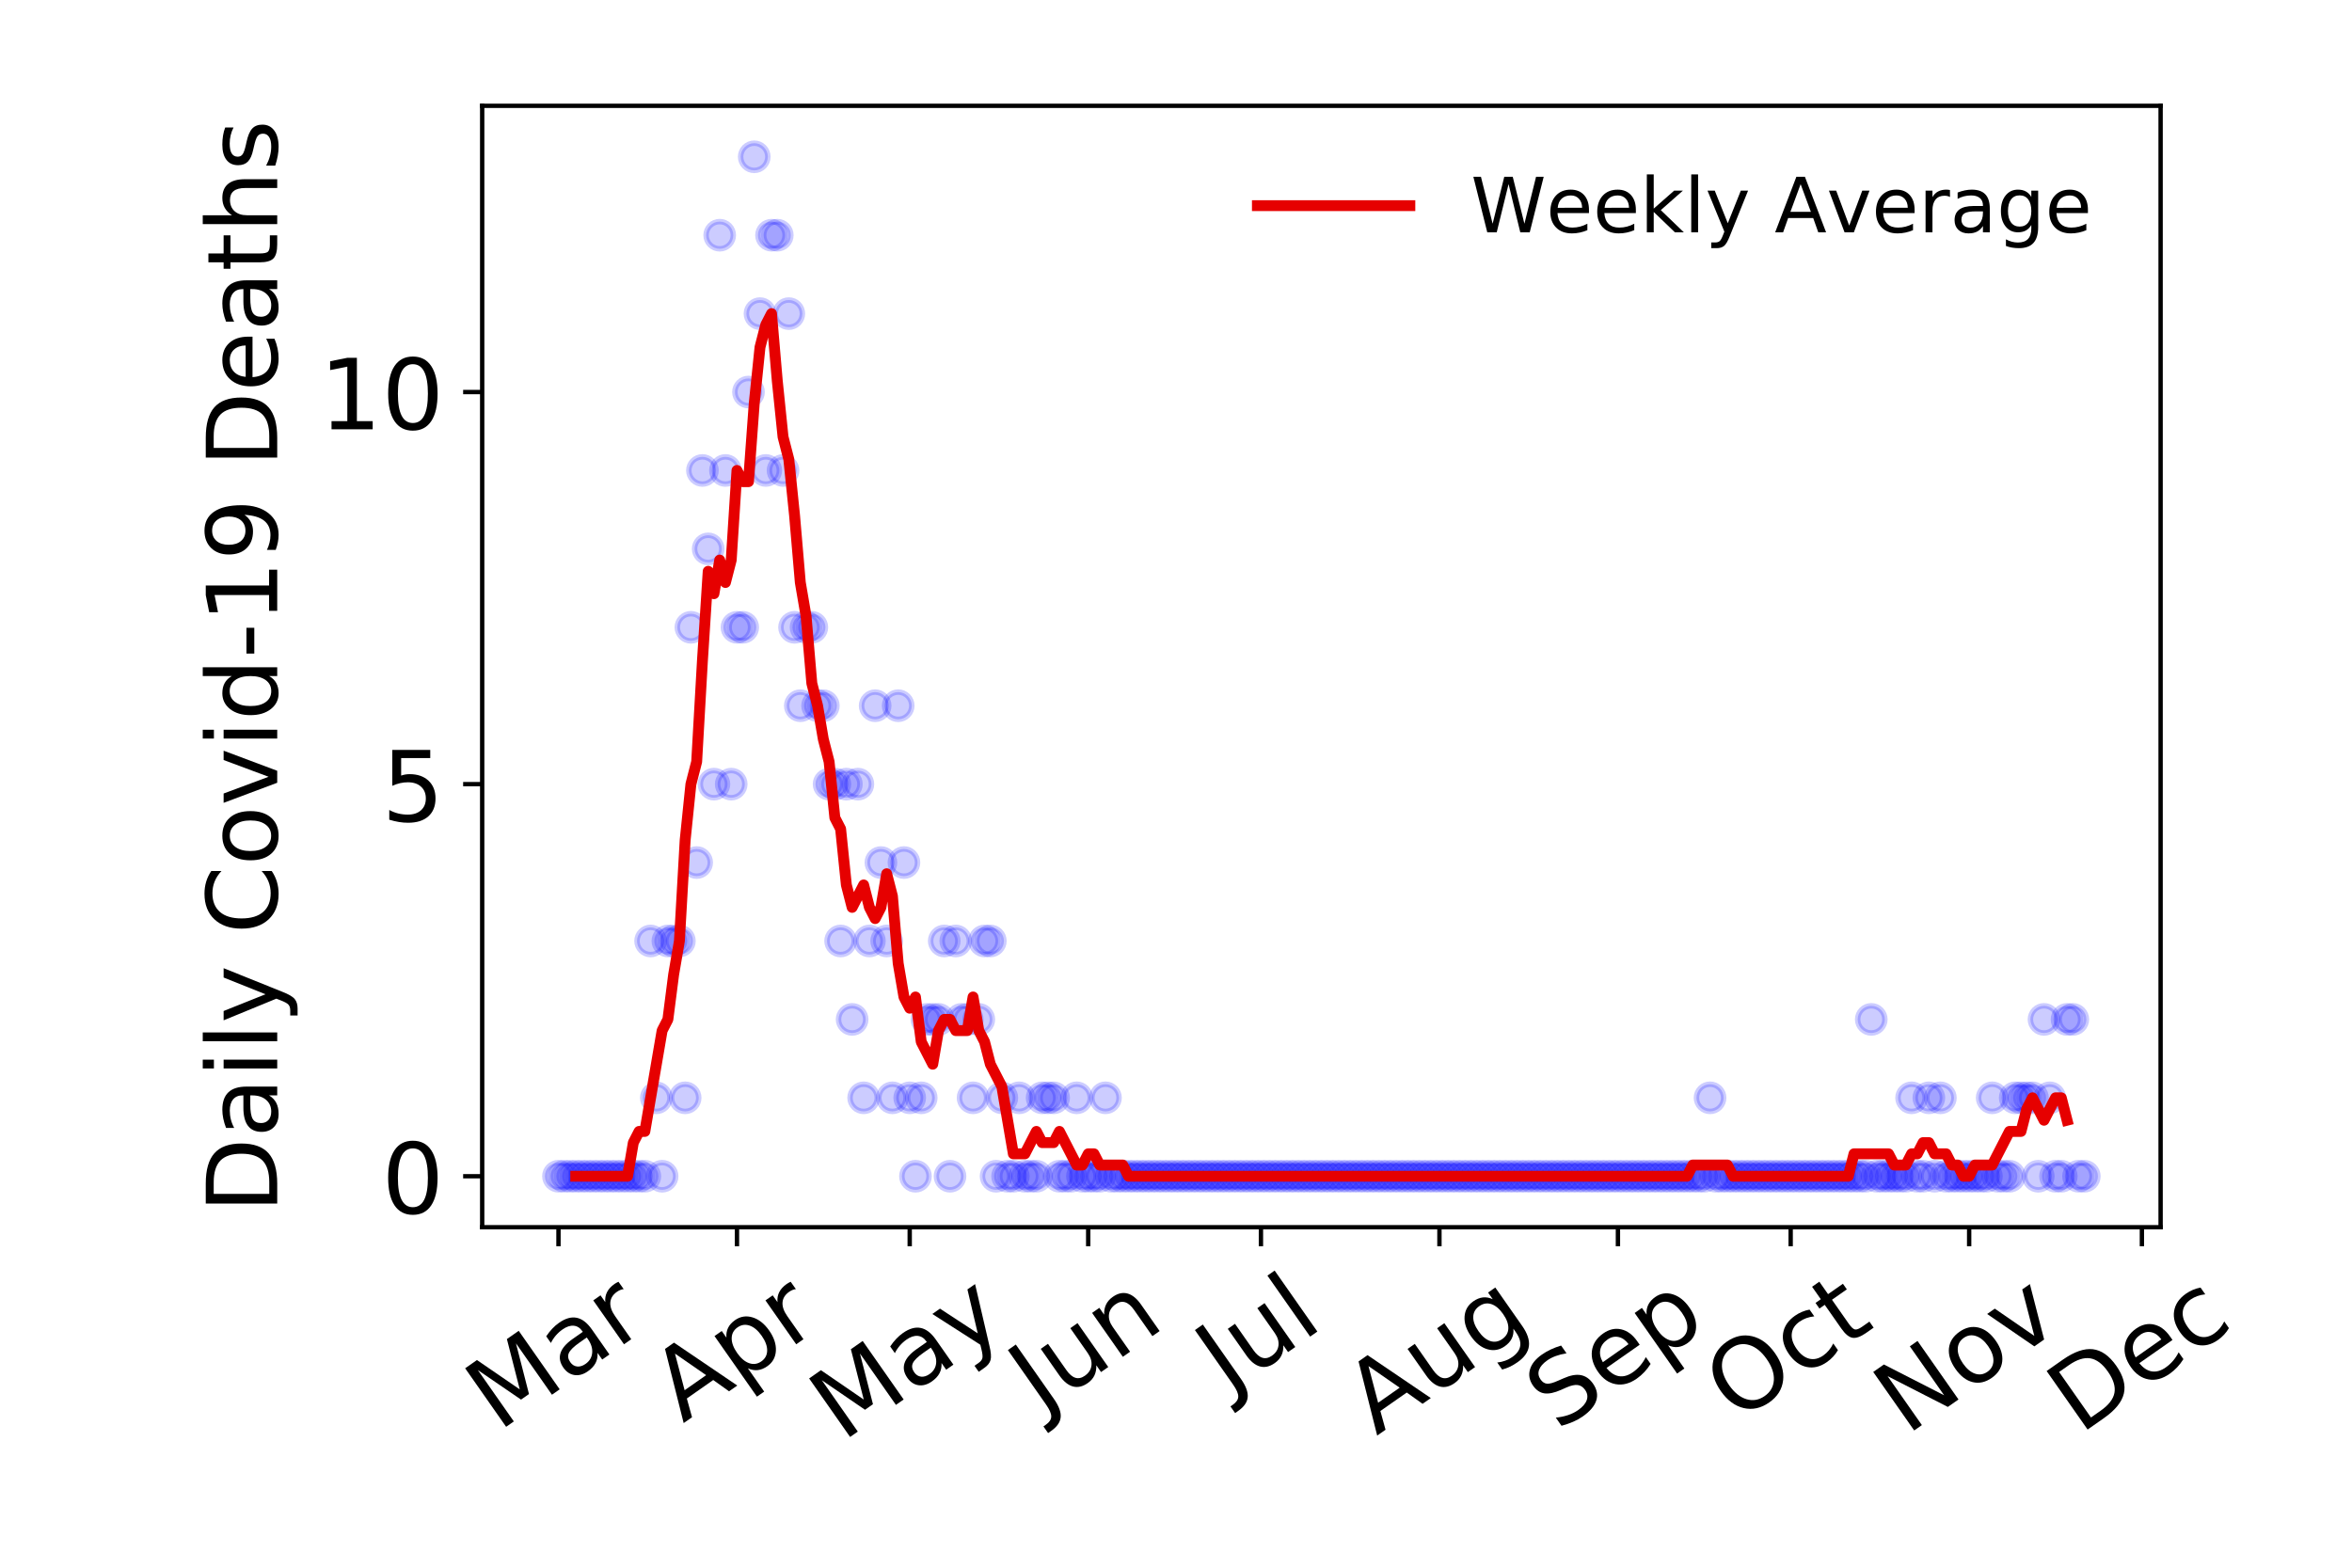 <?xml version="1.0" encoding="utf-8" standalone="no"?>
<!DOCTYPE svg PUBLIC "-//W3C//DTD SVG 1.1//EN"
  "http://www.w3.org/Graphics/SVG/1.1/DTD/svg11.dtd">
<!-- Created with matplotlib (https://matplotlib.org/) -->
<svg height="288pt" version="1.1" viewBox="0 0 432 288" width="432pt" xmlns="http://www.w3.org/2000/svg" xmlns:xlink="http://www.w3.org/1999/xlink">
 <defs>
  <style type="text/css">
*{stroke-linecap:butt;stroke-linejoin:round;}
  </style>
 </defs>
 <g id="figure_1">
  <g id="patch_1">
   <path d="M 0 288 
L 432 288 
L 432 0 
L 0 0 
z
" style="fill:#ffffff;"/>
  </g>
  <g id="axes_1">
   <g id="patch_2">
    <path d="M 88.565 225.45 
L 396.847 225.45 
L 396.847 19.44 
L 88.565 19.44 
z
" style="fill:#ffffff;"/>
   </g>
   <g id="matplotlib.axis_1">
    <g id="xtick_1">
     <g id="line2d_1">
      <defs>
       <path d="M 0 0 
L 0 3.5 
" id="m41f6e13315" style="stroke:#000000;stroke-width:0.8;"/>
      </defs>
      <g>
       <use style="stroke:#000000;stroke-width:0.8;" x="102.578" xlink:href="#m41f6e13315" y="225.45"/>
      </g>
     </g>
     <g id="text_1">
      <!-- Mar -->
      <defs>
       <path d="M 9.812 72.906 
L 24.516 72.906 
L 43.109 23.297 
L 61.812 72.906 
L 76.516 72.906 
L 76.516 0 
L 66.891 0 
L 66.891 64.016 
L 48.094 14.016 
L 38.188 14.016 
L 19.391 64.016 
L 19.391 0 
L 9.812 0 
z
" id="DejaVuSans-77"/>
       <path d="M 34.281 27.484 
Q 23.391 27.484 19.188 25 
Q 14.984 22.516 14.984 16.5 
Q 14.984 11.719 18.141 8.906 
Q 21.297 6.109 26.703 6.109 
Q 34.188 6.109 38.703 11.406 
Q 43.219 16.703 43.219 25.484 
L 43.219 27.484 
z
M 52.203 31.203 
L 52.203 0 
L 43.219 0 
L 43.219 8.297 
Q 40.141 3.328 35.547 0.953 
Q 30.953 -1.422 24.312 -1.422 
Q 15.922 -1.422 10.953 3.297 
Q 6 8.016 6 15.922 
Q 6 25.141 12.172 29.828 
Q 18.359 34.516 30.609 34.516 
L 43.219 34.516 
L 43.219 35.406 
Q 43.219 41.609 39.141 45 
Q 35.062 48.391 27.688 48.391 
Q 23 48.391 18.547 47.266 
Q 14.109 46.141 10.016 43.891 
L 10.016 52.203 
Q 14.938 54.109 19.578 55.047 
Q 24.219 56 28.609 56 
Q 40.484 56 46.344 49.844 
Q 52.203 43.703 52.203 31.203 
z
" id="DejaVuSans-97"/>
       <path d="M 41.109 46.297 
Q 39.594 47.172 37.812 47.578 
Q 36.031 48 33.891 48 
Q 26.266 48 22.188 43.047 
Q 18.109 38.094 18.109 28.812 
L 18.109 0 
L 9.078 0 
L 9.078 54.688 
L 18.109 54.688 
L 18.109 46.188 
Q 20.953 51.172 25.484 53.578 
Q 30.031 56 36.531 56 
Q 37.453 56 38.578 55.875 
Q 39.703 55.766 41.062 55.516 
z
" id="DejaVuSans-114"/>
      </defs>
      <g transform="translate(91.517 263.132)rotate(-35)scale(0.18 -0.18)">
       <use xlink:href="#DejaVuSans-77"/>
       <use x="86.279" xlink:href="#DejaVuSans-97"/>
       <use x="147.559" xlink:href="#DejaVuSans-114"/>
      </g>
     </g>
    </g>
    <g id="xtick_2">
     <g id="line2d_2">
      <g>
       <use style="stroke:#000000;stroke-width:0.8;" x="135.362" xlink:href="#m41f6e13315" y="225.45"/>
      </g>
     </g>
     <g id="text_2">
      <!-- Apr -->
      <defs>
       <path d="M 34.188 63.188 
L 20.797 26.906 
L 47.609 26.906 
z
M 28.609 72.906 
L 39.797 72.906 
L 67.578 0 
L 57.328 0 
L 50.688 18.703 
L 17.828 18.703 
L 11.188 0 
L 0.781 0 
z
" id="DejaVuSans-65"/>
       <path d="M 18.109 8.203 
L 18.109 -20.797 
L 9.078 -20.797 
L 9.078 54.688 
L 18.109 54.688 
L 18.109 46.391 
Q 20.953 51.266 25.266 53.625 
Q 29.594 56 35.594 56 
Q 45.562 56 51.781 48.094 
Q 58.016 40.188 58.016 27.297 
Q 58.016 14.406 51.781 6.484 
Q 45.562 -1.422 35.594 -1.422 
Q 29.594 -1.422 25.266 0.953 
Q 20.953 3.328 18.109 8.203 
z
M 48.688 27.297 
Q 48.688 37.203 44.609 42.844 
Q 40.531 48.484 33.406 48.484 
Q 26.266 48.484 22.188 42.844 
Q 18.109 37.203 18.109 27.297 
Q 18.109 17.391 22.188 11.75 
Q 26.266 6.109 33.406 6.109 
Q 40.531 6.109 44.609 11.75 
Q 48.688 17.391 48.688 27.297 
z
" id="DejaVuSans-112"/>
      </defs>
      <g transform="translate(125.457 261.514)rotate(-35)scale(0.18 -0.18)">
       <use xlink:href="#DejaVuSans-65"/>
       <use x="68.408" xlink:href="#DejaVuSans-112"/>
       <use x="131.885" xlink:href="#DejaVuSans-114"/>
      </g>
     </g>
    </g>
    <g id="xtick_3">
     <g id="line2d_3">
      <g>
       <use style="stroke:#000000;stroke-width:0.8;" x="167.09" xlink:href="#m41f6e13315" y="225.45"/>
      </g>
     </g>
     <g id="text_3">
      <!-- May -->
      <defs>
       <path d="M 32.172 -5.078 
Q 28.375 -14.844 24.75 -17.812 
Q 21.141 -20.797 15.094 -20.797 
L 7.906 -20.797 
L 7.906 -13.281 
L 13.188 -13.281 
Q 16.891 -13.281 18.938 -11.516 
Q 21 -9.766 23.484 -3.219 
L 25.094 0.875 
L 2.984 54.688 
L 12.5 54.688 
L 29.594 11.922 
L 46.688 54.688 
L 56.203 54.688 
z
" id="DejaVuSans-121"/>
      </defs>
      <g transform="translate(154.696 264.999)rotate(-35)scale(0.18 -0.18)">
       <use xlink:href="#DejaVuSans-77"/>
       <use x="86.279" xlink:href="#DejaVuSans-97"/>
       <use x="147.559" xlink:href="#DejaVuSans-121"/>
      </g>
     </g>
    </g>
    <g id="xtick_4">
     <g id="line2d_4">
      <g>
       <use style="stroke:#000000;stroke-width:0.8;" x="199.874" xlink:href="#m41f6e13315" y="225.45"/>
      </g>
     </g>
     <g id="text_4">
      <!-- Jun -->
      <defs>
       <path d="M 9.812 72.906 
L 19.672 72.906 
L 19.672 5.078 
Q 19.672 -8.109 14.672 -14.062 
Q 9.672 -20.016 -1.422 -20.016 
L -5.172 -20.016 
L -5.172 -11.719 
L -2.094 -11.719 
Q 4.438 -11.719 7.125 -8.047 
Q 9.812 -4.391 9.812 5.078 
z
" id="DejaVuSans-74"/>
       <path d="M 8.5 21.578 
L 8.5 54.688 
L 17.484 54.688 
L 17.484 21.922 
Q 17.484 14.156 20.5 10.266 
Q 23.531 6.391 29.594 6.391 
Q 36.859 6.391 41.078 11.031 
Q 45.312 15.672 45.312 23.688 
L 45.312 54.688 
L 54.297 54.688 
L 54.297 0 
L 45.312 0 
L 45.312 8.406 
Q 42.047 3.422 37.719 1 
Q 33.406 -1.422 27.688 -1.422 
Q 18.266 -1.422 13.375 4.438 
Q 8.5 10.297 8.5 21.578 
z
M 31.109 56 
z
" id="DejaVuSans-117"/>
       <path d="M 54.891 33.016 
L 54.891 0 
L 45.906 0 
L 45.906 32.719 
Q 45.906 40.484 42.875 44.328 
Q 39.844 48.188 33.797 48.188 
Q 26.516 48.188 22.312 43.547 
Q 18.109 38.922 18.109 30.906 
L 18.109 0 
L 9.078 0 
L 9.078 54.688 
L 18.109 54.688 
L 18.109 46.188 
Q 21.344 51.125 25.703 53.562 
Q 30.078 56 35.797 56 
Q 45.219 56 50.047 50.172 
Q 54.891 44.344 54.891 33.016 
z
" id="DejaVuSans-110"/>
      </defs>
      <g transform="translate(191.204 259.785)rotate(-35)scale(0.18 -0.18)">
       <use xlink:href="#DejaVuSans-74"/>
       <use x="29.492" xlink:href="#DejaVuSans-117"/>
       <use x="92.871" xlink:href="#DejaVuSans-110"/>
      </g>
     </g>
    </g>
    <g id="xtick_5">
     <g id="line2d_5">
      <g>
       <use style="stroke:#000000;stroke-width:0.8;" x="231.601" xlink:href="#m41f6e13315" y="225.45"/>
      </g>
     </g>
     <g id="text_5">
      <!-- Jul -->
      <defs>
       <path d="M 9.422 75.984 
L 18.406 75.984 
L 18.406 0 
L 9.422 0 
z
" id="DejaVuSans-108"/>
      </defs>
      <g transform="translate(225.555 256.11)rotate(-35)scale(0.18 -0.18)">
       <use xlink:href="#DejaVuSans-74"/>
       <use x="29.492" xlink:href="#DejaVuSans-117"/>
       <use x="92.871" xlink:href="#DejaVuSans-108"/>
      </g>
     </g>
    </g>
    <g id="xtick_6">
     <g id="line2d_6">
      <g>
       <use style="stroke:#000000;stroke-width:0.8;" x="264.386" xlink:href="#m41f6e13315" y="225.45"/>
      </g>
     </g>
     <g id="text_6">
      <!-- Aug -->
      <defs>
       <path d="M 45.406 27.984 
Q 45.406 37.75 41.375 43.109 
Q 37.359 48.484 30.078 48.484 
Q 22.859 48.484 18.828 43.109 
Q 14.797 37.75 14.797 27.984 
Q 14.797 18.266 18.828 12.891 
Q 22.859 7.516 30.078 7.516 
Q 37.359 7.516 41.375 12.891 
Q 45.406 18.266 45.406 27.984 
z
M 54.391 6.781 
Q 54.391 -7.172 48.188 -13.984 
Q 42 -20.797 29.203 -20.797 
Q 24.469 -20.797 20.266 -20.094 
Q 16.062 -19.391 12.109 -17.922 
L 12.109 -9.188 
Q 16.062 -11.328 19.922 -12.344 
Q 23.781 -13.375 27.781 -13.375 
Q 36.625 -13.375 41.016 -8.766 
Q 45.406 -4.156 45.406 5.172 
L 45.406 9.625 
Q 42.625 4.781 38.281 2.391 
Q 33.938 0 27.875 0 
Q 17.828 0 11.672 7.656 
Q 5.516 15.328 5.516 27.984 
Q 5.516 40.672 11.672 48.328 
Q 17.828 56 27.875 56 
Q 33.938 56 38.281 53.609 
Q 42.625 51.219 45.406 46.391 
L 45.406 54.688 
L 54.391 54.688 
z
" id="DejaVuSans-103"/>
      </defs>
      <g transform="translate(252.839 263.813)rotate(-35)scale(0.18 -0.18)">
       <use xlink:href="#DejaVuSans-65"/>
       <use x="68.408" xlink:href="#DejaVuSans-117"/>
       <use x="131.787" xlink:href="#DejaVuSans-103"/>
      </g>
     </g>
    </g>
    <g id="xtick_7">
     <g id="line2d_7">
      <g>
       <use style="stroke:#000000;stroke-width:0.8;" x="297.171" xlink:href="#m41f6e13315" y="225.45"/>
      </g>
     </g>
     <g id="text_7">
      <!-- Sep -->
      <defs>
       <path d="M 53.516 70.516 
L 53.516 60.891 
Q 47.906 63.578 42.922 64.891 
Q 37.938 66.219 33.297 66.219 
Q 25.25 66.219 20.875 63.094 
Q 16.5 59.969 16.5 54.203 
Q 16.5 49.359 19.406 46.891 
Q 22.312 44.438 30.422 42.922 
L 36.375 41.703 
Q 47.406 39.594 52.656 34.297 
Q 57.906 29 57.906 20.125 
Q 57.906 9.516 50.797 4.047 
Q 43.703 -1.422 29.984 -1.422 
Q 24.812 -1.422 18.969 -0.25 
Q 13.141 0.922 6.891 3.219 
L 6.891 13.375 
Q 12.891 10.016 18.656 8.297 
Q 24.422 6.594 29.984 6.594 
Q 38.422 6.594 43.016 9.906 
Q 47.609 13.234 47.609 19.391 
Q 47.609 24.75 44.312 27.781 
Q 41.016 30.812 33.5 32.328 
L 27.484 33.5 
Q 16.453 35.688 11.516 40.375 
Q 6.594 45.062 6.594 53.422 
Q 6.594 63.094 13.406 68.656 
Q 20.219 74.219 32.172 74.219 
Q 37.312 74.219 42.625 73.281 
Q 47.953 72.359 53.516 70.516 
z
" id="DejaVuSans-83"/>
       <path d="M 56.203 29.594 
L 56.203 25.203 
L 14.891 25.203 
Q 15.484 15.922 20.484 11.062 
Q 25.484 6.203 34.422 6.203 
Q 39.594 6.203 44.453 7.469 
Q 49.312 8.734 54.109 11.281 
L 54.109 2.781 
Q 49.266 0.734 44.188 -0.344 
Q 39.109 -1.422 33.891 -1.422 
Q 20.797 -1.422 13.156 6.188 
Q 5.516 13.812 5.516 26.812 
Q 5.516 40.234 12.766 48.109 
Q 20.016 56 32.328 56 
Q 43.359 56 49.781 48.891 
Q 56.203 41.797 56.203 29.594 
z
M 47.219 32.234 
Q 47.125 39.594 43.094 43.984 
Q 39.062 48.391 32.422 48.391 
Q 24.906 48.391 20.391 44.141 
Q 15.875 39.891 15.188 32.172 
z
" id="DejaVuSans-101"/>
      </defs>
      <g transform="translate(286.123 263.115)rotate(-35)scale(0.18 -0.18)">
       <use xlink:href="#DejaVuSans-83"/>
       <use x="63.477" xlink:href="#DejaVuSans-101"/>
       <use x="125" xlink:href="#DejaVuSans-112"/>
      </g>
     </g>
    </g>
    <g id="xtick_8">
     <g id="line2d_8">
      <g>
       <use style="stroke:#000000;stroke-width:0.8;" x="328.898" xlink:href="#m41f6e13315" y="225.45"/>
      </g>
     </g>
     <g id="text_8">
      <!-- Oct -->
      <defs>
       <path d="M 39.406 66.219 
Q 28.656 66.219 22.328 58.203 
Q 16.016 50.203 16.016 36.375 
Q 16.016 22.609 22.328 14.594 
Q 28.656 6.594 39.406 6.594 
Q 50.141 6.594 56.422 14.594 
Q 62.703 22.609 62.703 36.375 
Q 62.703 50.203 56.422 58.203 
Q 50.141 66.219 39.406 66.219 
z
M 39.406 74.219 
Q 54.734 74.219 63.906 63.938 
Q 73.094 53.656 73.094 36.375 
Q 73.094 19.141 63.906 8.859 
Q 54.734 -1.422 39.406 -1.422 
Q 24.031 -1.422 14.812 8.828 
Q 5.609 19.094 5.609 36.375 
Q 5.609 53.656 14.812 63.938 
Q 24.031 74.219 39.406 74.219 
z
" id="DejaVuSans-79"/>
       <path d="M 48.781 52.594 
L 48.781 44.188 
Q 44.969 46.297 41.141 47.344 
Q 37.312 48.391 33.406 48.391 
Q 24.656 48.391 19.812 42.844 
Q 14.984 37.312 14.984 27.297 
Q 14.984 17.281 19.812 11.734 
Q 24.656 6.203 33.406 6.203 
Q 37.312 6.203 41.141 7.25 
Q 44.969 8.297 48.781 10.406 
L 48.781 2.094 
Q 45.016 0.344 40.984 -0.531 
Q 36.969 -1.422 32.422 -1.422 
Q 20.062 -1.422 12.781 6.344 
Q 5.516 14.109 5.516 27.297 
Q 5.516 40.672 12.859 48.328 
Q 20.219 56 33.016 56 
Q 37.156 56 41.109 55.141 
Q 45.062 54.297 48.781 52.594 
z
" id="DejaVuSans-99"/>
       <path d="M 18.312 70.219 
L 18.312 54.688 
L 36.812 54.688 
L 36.812 47.703 
L 18.312 47.703 
L 18.312 18.016 
Q 18.312 11.328 20.141 9.422 
Q 21.969 7.516 27.594 7.516 
L 36.812 7.516 
L 36.812 0 
L 27.594 0 
Q 17.188 0 13.234 3.875 
Q 9.281 7.766 9.281 18.016 
L 9.281 47.703 
L 2.688 47.703 
L 2.688 54.688 
L 9.281 54.688 
L 9.281 70.219 
z
" id="DejaVuSans-116"/>
      </defs>
      <g transform="translate(318.999 261.505)rotate(-35)scale(0.18 -0.18)">
       <use xlink:href="#DejaVuSans-79"/>
       <use x="78.711" xlink:href="#DejaVuSans-99"/>
       <use x="133.691" xlink:href="#DejaVuSans-116"/>
      </g>
     </g>
    </g>
    <g id="xtick_9">
     <g id="line2d_9">
      <g>
       <use style="stroke:#000000;stroke-width:0.8;" x="361.682" xlink:href="#m41f6e13315" y="225.45"/>
      </g>
     </g>
     <g id="text_9">
      <!-- Nov -->
      <defs>
       <path d="M 9.812 72.906 
L 23.094 72.906 
L 55.422 11.922 
L 55.422 72.906 
L 64.984 72.906 
L 64.984 0 
L 51.703 0 
L 19.391 60.984 
L 19.391 0 
L 9.812 0 
z
" id="DejaVuSans-78"/>
       <path d="M 30.609 48.391 
Q 23.391 48.391 19.188 42.75 
Q 14.984 37.109 14.984 27.297 
Q 14.984 17.484 19.156 11.844 
Q 23.344 6.203 30.609 6.203 
Q 37.797 6.203 41.984 11.859 
Q 46.188 17.531 46.188 27.297 
Q 46.188 37.016 41.984 42.703 
Q 37.797 48.391 30.609 48.391 
z
M 30.609 56 
Q 42.328 56 49.016 48.375 
Q 55.719 40.766 55.719 27.297 
Q 55.719 13.875 49.016 6.219 
Q 42.328 -1.422 30.609 -1.422 
Q 18.844 -1.422 12.172 6.219 
Q 5.516 13.875 5.516 27.297 
Q 5.516 40.766 12.172 48.375 
Q 18.844 56 30.609 56 
z
" id="DejaVuSans-111"/>
       <path d="M 2.984 54.688 
L 12.5 54.688 
L 29.594 8.797 
L 46.688 54.688 
L 56.203 54.688 
L 35.688 0 
L 23.484 0 
z
" id="DejaVuSans-118"/>
      </defs>
      <g transform="translate(350.141 263.805)rotate(-35)scale(0.18 -0.18)">
       <use xlink:href="#DejaVuSans-78"/>
       <use x="74.805" xlink:href="#DejaVuSans-111"/>
       <use x="135.986" xlink:href="#DejaVuSans-118"/>
      </g>
     </g>
    </g>
    <g id="xtick_10">
     <g id="line2d_10">
      <g>
       <use style="stroke:#000000;stroke-width:0.8;" x="393.41" xlink:href="#m41f6e13315" y="225.45"/>
      </g>
     </g>
     <g id="text_10">
      <!-- Dec -->
      <defs>
       <path d="M 19.672 64.797 
L 19.672 8.109 
L 31.594 8.109 
Q 46.688 8.109 53.688 14.938 
Q 60.688 21.781 60.688 36.531 
Q 60.688 51.172 53.688 57.984 
Q 46.688 64.797 31.594 64.797 
z
M 9.812 72.906 
L 30.078 72.906 
Q 51.266 72.906 61.172 64.094 
Q 71.094 55.281 71.094 36.531 
Q 71.094 17.672 61.125 8.828 
Q 51.172 0 30.078 0 
L 9.812 0 
z
" id="DejaVuSans-68"/>
      </defs>
      <g transform="translate(381.992 263.633)rotate(-35)scale(0.18 -0.18)">
       <use xlink:href="#DejaVuSans-68"/>
       <use x="77.002" xlink:href="#DejaVuSans-101"/>
       <use x="138.525" xlink:href="#DejaVuSans-99"/>
      </g>
     </g>
    </g>
   </g>
   <g id="matplotlib.axis_2">
    <g id="ytick_1">
     <g id="line2d_11">
      <defs>
       <path d="M 0 0 
L -3.5 0 
" id="m184b25998c" style="stroke:#000000;stroke-width:0.8;"/>
      </defs>
      <g>
       <use style="stroke:#000000;stroke-width:0.8;" x="88.565" xlink:href="#m184b25998c" y="216.085"/>
      </g>
     </g>
     <g id="text_11">
      <!-- 0 -->
      <defs>
       <path d="M 31.781 66.406 
Q 24.172 66.406 20.328 58.906 
Q 16.5 51.422 16.5 36.375 
Q 16.5 21.391 20.328 13.891 
Q 24.172 6.391 31.781 6.391 
Q 39.453 6.391 43.281 13.891 
Q 47.125 21.391 47.125 36.375 
Q 47.125 51.422 43.281 58.906 
Q 39.453 66.406 31.781 66.406 
z
M 31.781 74.219 
Q 44.047 74.219 50.516 64.516 
Q 56.984 54.828 56.984 36.375 
Q 56.984 17.969 50.516 8.266 
Q 44.047 -1.422 31.781 -1.422 
Q 19.531 -1.422 13.062 8.266 
Q 6.594 17.969 6.594 36.375 
Q 6.594 54.828 13.062 64.516 
Q 19.531 74.219 31.781 74.219 
z
" id="DejaVuSans-48"/>
      </defs>
      <g transform="translate(70.112 222.924)scale(0.18 -0.18)">
       <use xlink:href="#DejaVuSans-48"/>
      </g>
     </g>
    </g>
    <g id="ytick_2">
     <g id="line2d_12">
      <g>
       <use style="stroke:#000000;stroke-width:0.8;" x="88.565" xlink:href="#m184b25998c" y="144.054"/>
      </g>
     </g>
     <g id="text_12">
      <!-- 5 -->
      <defs>
       <path d="M 10.797 72.906 
L 49.516 72.906 
L 49.516 64.594 
L 19.828 64.594 
L 19.828 46.734 
Q 21.969 47.469 24.109 47.828 
Q 26.266 48.188 28.422 48.188 
Q 40.625 48.188 47.75 41.5 
Q 54.891 34.812 54.891 23.391 
Q 54.891 11.625 47.562 5.094 
Q 40.234 -1.422 26.906 -1.422 
Q 22.312 -1.422 17.547 -0.641 
Q 12.797 0.141 7.719 1.703 
L 7.719 11.625 
Q 12.109 9.234 16.797 8.062 
Q 21.484 6.891 26.703 6.891 
Q 35.156 6.891 40.078 11.328 
Q 45.016 15.766 45.016 23.391 
Q 45.016 31 40.078 35.438 
Q 35.156 39.891 26.703 39.891 
Q 22.75 39.891 18.812 39.016 
Q 14.891 38.141 10.797 36.281 
z
" id="DejaVuSans-53"/>
      </defs>
      <g transform="translate(70.112 150.893)scale(0.18 -0.18)">
       <use xlink:href="#DejaVuSans-53"/>
      </g>
     </g>
    </g>
    <g id="ytick_3">
     <g id="line2d_13">
      <g>
       <use style="stroke:#000000;stroke-width:0.8;" x="88.565" xlink:href="#m184b25998c" y="72.023"/>
      </g>
     </g>
     <g id="text_13">
      <!-- 10 -->
      <defs>
       <path d="M 12.406 8.297 
L 28.516 8.297 
L 28.516 63.922 
L 10.984 60.406 
L 10.984 69.391 
L 28.422 72.906 
L 38.281 72.906 
L 38.281 8.297 
L 54.391 8.297 
L 54.391 0 
L 12.406 0 
z
" id="DejaVuSans-49"/>
      </defs>
      <g transform="translate(58.66 78.861)scale(0.18 -0.18)">
       <use xlink:href="#DejaVuSans-49"/>
       <use x="63.623" xlink:href="#DejaVuSans-48"/>
      </g>
     </g>
    </g>
    <g id="text_14">
     <!-- Daily Covid-19 Deaths -->
     <defs>
      <path d="M 9.422 54.688 
L 18.406 54.688 
L 18.406 0 
L 9.422 0 
z
M 9.422 75.984 
L 18.406 75.984 
L 18.406 64.594 
L 9.422 64.594 
z
" id="DejaVuSans-105"/>
      <path id="DejaVuSans-32"/>
      <path d="M 64.406 67.281 
L 64.406 56.891 
Q 59.422 61.531 53.781 63.812 
Q 48.141 66.109 41.797 66.109 
Q 29.297 66.109 22.656 58.469 
Q 16.016 50.828 16.016 36.375 
Q 16.016 21.969 22.656 14.328 
Q 29.297 6.688 41.797 6.688 
Q 48.141 6.688 53.781 8.984 
Q 59.422 11.281 64.406 15.922 
L 64.406 5.609 
Q 59.234 2.094 53.438 0.328 
Q 47.656 -1.422 41.219 -1.422 
Q 24.656 -1.422 15.125 8.703 
Q 5.609 18.844 5.609 36.375 
Q 5.609 53.953 15.125 64.078 
Q 24.656 74.219 41.219 74.219 
Q 47.75 74.219 53.531 72.484 
Q 59.328 70.75 64.406 67.281 
z
" id="DejaVuSans-67"/>
      <path d="M 45.406 46.391 
L 45.406 75.984 
L 54.391 75.984 
L 54.391 0 
L 45.406 0 
L 45.406 8.203 
Q 42.578 3.328 38.25 0.953 
Q 33.938 -1.422 27.875 -1.422 
Q 17.969 -1.422 11.734 6.484 
Q 5.516 14.406 5.516 27.297 
Q 5.516 40.188 11.734 48.094 
Q 17.969 56 27.875 56 
Q 33.938 56 38.25 53.625 
Q 42.578 51.266 45.406 46.391 
z
M 14.797 27.297 
Q 14.797 17.391 18.875 11.75 
Q 22.953 6.109 30.078 6.109 
Q 37.203 6.109 41.297 11.75 
Q 45.406 17.391 45.406 27.297 
Q 45.406 37.203 41.297 42.844 
Q 37.203 48.484 30.078 48.484 
Q 22.953 48.484 18.875 42.844 
Q 14.797 37.203 14.797 27.297 
z
" id="DejaVuSans-100"/>
      <path d="M 4.891 31.391 
L 31.203 31.391 
L 31.203 23.391 
L 4.891 23.391 
z
" id="DejaVuSans-45"/>
      <path d="M 10.984 1.516 
L 10.984 10.5 
Q 14.703 8.734 18.5 7.812 
Q 22.312 6.891 25.984 6.891 
Q 35.75 6.891 40.891 13.453 
Q 46.047 20.016 46.781 33.406 
Q 43.953 29.203 39.594 26.953 
Q 35.25 24.703 29.984 24.703 
Q 19.047 24.703 12.672 31.312 
Q 6.297 37.938 6.297 49.422 
Q 6.297 60.641 12.938 67.422 
Q 19.578 74.219 30.609 74.219 
Q 43.266 74.219 49.922 64.516 
Q 56.594 54.828 56.594 36.375 
Q 56.594 19.141 48.406 8.859 
Q 40.234 -1.422 26.422 -1.422 
Q 22.703 -1.422 18.891 -0.688 
Q 15.094 0.047 10.984 1.516 
z
M 30.609 32.422 
Q 37.25 32.422 41.125 36.953 
Q 45.016 41.5 45.016 49.422 
Q 45.016 57.281 41.125 61.844 
Q 37.25 66.406 30.609 66.406 
Q 23.969 66.406 20.094 61.844 
Q 16.219 57.281 16.219 49.422 
Q 16.219 41.5 20.094 36.953 
Q 23.969 32.422 30.609 32.422 
z
" id="DejaVuSans-57"/>
      <path d="M 54.891 33.016 
L 54.891 0 
L 45.906 0 
L 45.906 32.719 
Q 45.906 40.484 42.875 44.328 
Q 39.844 48.188 33.797 48.188 
Q 26.516 48.188 22.312 43.547 
Q 18.109 38.922 18.109 30.906 
L 18.109 0 
L 9.078 0 
L 9.078 75.984 
L 18.109 75.984 
L 18.109 46.188 
Q 21.344 51.125 25.703 53.562 
Q 30.078 56 35.797 56 
Q 45.219 56 50.047 50.172 
Q 54.891 44.344 54.891 33.016 
z
" id="DejaVuSans-104"/>
      <path d="M 44.281 53.078 
L 44.281 44.578 
Q 40.484 46.531 36.375 47.5 
Q 32.281 48.484 27.875 48.484 
Q 21.188 48.484 17.844 46.438 
Q 14.5 44.391 14.5 40.281 
Q 14.5 37.156 16.891 35.375 
Q 19.281 33.594 26.516 31.984 
L 29.594 31.297 
Q 39.156 29.25 43.188 25.516 
Q 47.219 21.781 47.219 15.094 
Q 47.219 7.469 41.188 3.016 
Q 35.156 -1.422 24.609 -1.422 
Q 20.219 -1.422 15.453 -0.562 
Q 10.688 0.297 5.422 2 
L 5.422 11.281 
Q 10.406 8.688 15.234 7.391 
Q 20.062 6.109 24.812 6.109 
Q 31.156 6.109 34.562 8.281 
Q 37.984 10.453 37.984 14.406 
Q 37.984 18.062 35.516 20.016 
Q 33.062 21.969 24.703 23.781 
L 21.578 24.516 
Q 13.234 26.266 9.516 29.906 
Q 5.812 33.547 5.812 39.891 
Q 5.812 47.609 11.281 51.797 
Q 16.75 56 26.812 56 
Q 31.781 56 36.172 55.266 
Q 40.578 54.547 44.281 53.078 
z
" id="DejaVuSans-115"/>
     </defs>
     <g transform="translate(50.917 222.874)rotate(-90)scale(0.18 -0.18)">
      <use xlink:href="#DejaVuSans-68"/>
      <use x="77.002" xlink:href="#DejaVuSans-97"/>
      <use x="138.281" xlink:href="#DejaVuSans-105"/>
      <use x="166.064" xlink:href="#DejaVuSans-108"/>
      <use x="193.848" xlink:href="#DejaVuSans-121"/>
      <use x="253.027" xlink:href="#DejaVuSans-32"/>
      <use x="284.814" xlink:href="#DejaVuSans-67"/>
      <use x="354.639" xlink:href="#DejaVuSans-111"/>
      <use x="415.82" xlink:href="#DejaVuSans-118"/>
      <use x="475" xlink:href="#DejaVuSans-105"/>
      <use x="502.783" xlink:href="#DejaVuSans-100"/>
      <use x="566.26" xlink:href="#DejaVuSans-45"/>
      <use x="602.344" xlink:href="#DejaVuSans-49"/>
      <use x="665.967" xlink:href="#DejaVuSans-57"/>
      <use x="729.59" xlink:href="#DejaVuSans-32"/>
      <use x="761.377" xlink:href="#DejaVuSans-68"/>
      <use x="838.379" xlink:href="#DejaVuSans-101"/>
      <use x="899.902" xlink:href="#DejaVuSans-97"/>
      <use x="961.182" xlink:href="#DejaVuSans-116"/>
      <use x="1000.391" xlink:href="#DejaVuSans-104"/>
      <use x="1063.77" xlink:href="#DejaVuSans-115"/>
     </g>
    </g>
   </g>
   <g id="line2d_14">
    <defs>
     <path d="M 0 2.5 
C 0.663 2.5 1.299 2.237 1.768 1.768 
C 2.237 1.299 2.5 0.663 2.5 0 
C 2.5 -0.663 2.237 -1.299 1.768 -1.768 
C 1.299 -2.237 0.663 -2.5 0 -2.5 
C -0.663 -2.5 -1.299 -2.237 -1.768 -1.768 
C -2.237 -1.299 -2.5 -0.663 -2.5 0 
C -2.5 0.663 -2.237 1.299 -1.768 1.768 
C -1.299 2.237 -0.663 2.5 0 2.5 
z
" id="mdec4fa1998" style="stroke:#0000ff;stroke-opacity:0.2;"/>
    </defs>
    <g clip-path="url(#pa483a081da)">
     <use style="fill:#0000ff;fill-opacity:0.2;stroke:#0000ff;stroke-opacity:0.2;" x="102.578" xlink:href="#mdec4fa1998" y="216.085"/>
     <use style="fill:#0000ff;fill-opacity:0.2;stroke:#0000ff;stroke-opacity:0.2;" x="103.635" xlink:href="#mdec4fa1998" y="216.085"/>
     <use style="fill:#0000ff;fill-opacity:0.2;stroke:#0000ff;stroke-opacity:0.2;" x="104.693" xlink:href="#mdec4fa1998" y="216.085"/>
     <use style="fill:#0000ff;fill-opacity:0.2;stroke:#0000ff;stroke-opacity:0.2;" x="105.751" xlink:href="#mdec4fa1998" y="216.085"/>
     <use style="fill:#0000ff;fill-opacity:0.2;stroke:#0000ff;stroke-opacity:0.2;" x="106.808" xlink:href="#mdec4fa1998" y="216.085"/>
     <use style="fill:#0000ff;fill-opacity:0.2;stroke:#0000ff;stroke-opacity:0.2;" x="107.866" xlink:href="#mdec4fa1998" y="216.085"/>
     <use style="fill:#0000ff;fill-opacity:0.2;stroke:#0000ff;stroke-opacity:0.2;" x="108.923" xlink:href="#mdec4fa1998" y="216.085"/>
     <use style="fill:#0000ff;fill-opacity:0.2;stroke:#0000ff;stroke-opacity:0.2;" x="109.981" xlink:href="#mdec4fa1998" y="216.085"/>
     <use style="fill:#0000ff;fill-opacity:0.2;stroke:#0000ff;stroke-opacity:0.2;" x="111.038" xlink:href="#mdec4fa1998" y="216.085"/>
     <use style="fill:#0000ff;fill-opacity:0.2;stroke:#0000ff;stroke-opacity:0.2;" x="112.096" xlink:href="#mdec4fa1998" y="216.085"/>
     <use style="fill:#0000ff;fill-opacity:0.2;stroke:#0000ff;stroke-opacity:0.2;" x="113.153" xlink:href="#mdec4fa1998" y="216.085"/>
     <use style="fill:#0000ff;fill-opacity:0.2;stroke:#0000ff;stroke-opacity:0.2;" x="114.211" xlink:href="#mdec4fa1998" y="216.085"/>
     <use style="fill:#0000ff;fill-opacity:0.2;stroke:#0000ff;stroke-opacity:0.2;" x="115.269" xlink:href="#mdec4fa1998" y="216.085"/>
     <use style="fill:#0000ff;fill-opacity:0.2;stroke:#0000ff;stroke-opacity:0.2;" x="116.326" xlink:href="#mdec4fa1998" y="216.085"/>
     <use style="fill:#0000ff;fill-opacity:0.2;stroke:#0000ff;stroke-opacity:0.2;" x="117.384" xlink:href="#mdec4fa1998" y="216.085"/>
     <use style="fill:#0000ff;fill-opacity:0.2;stroke:#0000ff;stroke-opacity:0.2;" x="118.441" xlink:href="#mdec4fa1998" y="216.085"/>
     <use style="fill:#0000ff;fill-opacity:0.2;stroke:#0000ff;stroke-opacity:0.2;" x="119.499" xlink:href="#mdec4fa1998" y="172.867"/>
     <use style="fill:#0000ff;fill-opacity:0.2;stroke:#0000ff;stroke-opacity:0.2;" x="120.556" xlink:href="#mdec4fa1998" y="201.679"/>
     <use style="fill:#0000ff;fill-opacity:0.2;stroke:#0000ff;stroke-opacity:0.2;" x="121.614" xlink:href="#mdec4fa1998" y="216.085"/>
     <use style="fill:#0000ff;fill-opacity:0.2;stroke:#0000ff;stroke-opacity:0.2;" x="122.672" xlink:href="#mdec4fa1998" y="172.867"/>
     <use style="fill:#0000ff;fill-opacity:0.2;stroke:#0000ff;stroke-opacity:0.2;" x="123.729" xlink:href="#mdec4fa1998" y="172.867"/>
     <use style="fill:#0000ff;fill-opacity:0.2;stroke:#0000ff;stroke-opacity:0.2;" x="124.787" xlink:href="#mdec4fa1998" y="172.867"/>
     <use style="fill:#0000ff;fill-opacity:0.2;stroke:#0000ff;stroke-opacity:0.2;" x="125.844" xlink:href="#mdec4fa1998" y="201.679"/>
     <use style="fill:#0000ff;fill-opacity:0.2;stroke:#0000ff;stroke-opacity:0.2;" x="126.902" xlink:href="#mdec4fa1998" y="115.242"/>
     <use style="fill:#0000ff;fill-opacity:0.2;stroke:#0000ff;stroke-opacity:0.2;" x="127.959" xlink:href="#mdec4fa1998" y="158.46"/>
     <use style="fill:#0000ff;fill-opacity:0.2;stroke:#0000ff;stroke-opacity:0.2;" x="129.017" xlink:href="#mdec4fa1998" y="86.429"/>
     <use style="fill:#0000ff;fill-opacity:0.2;stroke:#0000ff;stroke-opacity:0.2;" x="130.075" xlink:href="#mdec4fa1998" y="100.835"/>
     <use style="fill:#0000ff;fill-opacity:0.2;stroke:#0000ff;stroke-opacity:0.2;" x="131.132" xlink:href="#mdec4fa1998" y="144.054"/>
     <use style="fill:#0000ff;fill-opacity:0.2;stroke:#0000ff;stroke-opacity:0.2;" x="132.19" xlink:href="#mdec4fa1998" y="43.21"/>
     <use style="fill:#0000ff;fill-opacity:0.2;stroke:#0000ff;stroke-opacity:0.2;" x="133.247" xlink:href="#mdec4fa1998" y="86.429"/>
     <use style="fill:#0000ff;fill-opacity:0.2;stroke:#0000ff;stroke-opacity:0.2;" x="134.305" xlink:href="#mdec4fa1998" y="144.054"/>
     <use style="fill:#0000ff;fill-opacity:0.2;stroke:#0000ff;stroke-opacity:0.2;" x="135.362" xlink:href="#mdec4fa1998" y="115.242"/>
     <use style="fill:#0000ff;fill-opacity:0.2;stroke:#0000ff;stroke-opacity:0.2;" x="136.42" xlink:href="#mdec4fa1998" y="115.242"/>
     <use style="fill:#0000ff;fill-opacity:0.2;stroke:#0000ff;stroke-opacity:0.2;" x="137.478" xlink:href="#mdec4fa1998" y="72.023"/>
     <use style="fill:#0000ff;fill-opacity:0.2;stroke:#0000ff;stroke-opacity:0.2;" x="138.535" xlink:href="#mdec4fa1998" y="28.804"/>
     <use style="fill:#0000ff;fill-opacity:0.2;stroke:#0000ff;stroke-opacity:0.2;" x="139.593" xlink:href="#mdec4fa1998" y="57.617"/>
     <use style="fill:#0000ff;fill-opacity:0.2;stroke:#0000ff;stroke-opacity:0.2;" x="140.65" xlink:href="#mdec4fa1998" y="86.429"/>
     <use style="fill:#0000ff;fill-opacity:0.2;stroke:#0000ff;stroke-opacity:0.2;" x="141.708" xlink:href="#mdec4fa1998" y="43.21"/>
     <use style="fill:#0000ff;fill-opacity:0.2;stroke:#0000ff;stroke-opacity:0.2;" x="142.765" xlink:href="#mdec4fa1998" y="43.21"/>
     <use style="fill:#0000ff;fill-opacity:0.2;stroke:#0000ff;stroke-opacity:0.2;" x="143.823" xlink:href="#mdec4fa1998" y="86.429"/>
     <use style="fill:#0000ff;fill-opacity:0.2;stroke:#0000ff;stroke-opacity:0.2;" x="144.881" xlink:href="#mdec4fa1998" y="57.617"/>
     <use style="fill:#0000ff;fill-opacity:0.2;stroke:#0000ff;stroke-opacity:0.2;" x="145.938" xlink:href="#mdec4fa1998" y="115.242"/>
     <use style="fill:#0000ff;fill-opacity:0.2;stroke:#0000ff;stroke-opacity:0.2;" x="146.996" xlink:href="#mdec4fa1998" y="129.648"/>
     <use style="fill:#0000ff;fill-opacity:0.2;stroke:#0000ff;stroke-opacity:0.2;" x="148.053" xlink:href="#mdec4fa1998" y="115.242"/>
     <use style="fill:#0000ff;fill-opacity:0.2;stroke:#0000ff;stroke-opacity:0.2;" x="149.111" xlink:href="#mdec4fa1998" y="115.242"/>
     <use style="fill:#0000ff;fill-opacity:0.2;stroke:#0000ff;stroke-opacity:0.2;" x="150.168" xlink:href="#mdec4fa1998" y="129.648"/>
     <use style="fill:#0000ff;fill-opacity:0.2;stroke:#0000ff;stroke-opacity:0.2;" x="151.226" xlink:href="#mdec4fa1998" y="129.648"/>
     <use style="fill:#0000ff;fill-opacity:0.2;stroke:#0000ff;stroke-opacity:0.2;" x="152.284" xlink:href="#mdec4fa1998" y="144.054"/>
     <use style="fill:#0000ff;fill-opacity:0.2;stroke:#0000ff;stroke-opacity:0.2;" x="153.341" xlink:href="#mdec4fa1998" y="144.054"/>
     <use style="fill:#0000ff;fill-opacity:0.2;stroke:#0000ff;stroke-opacity:0.2;" x="154.399" xlink:href="#mdec4fa1998" y="172.867"/>
     <use style="fill:#0000ff;fill-opacity:0.2;stroke:#0000ff;stroke-opacity:0.2;" x="155.456" xlink:href="#mdec4fa1998" y="144.054"/>
     <use style="fill:#0000ff;fill-opacity:0.2;stroke:#0000ff;stroke-opacity:0.2;" x="156.514" xlink:href="#mdec4fa1998" y="187.273"/>
     <use style="fill:#0000ff;fill-opacity:0.2;stroke:#0000ff;stroke-opacity:0.2;" x="157.571" xlink:href="#mdec4fa1998" y="144.054"/>
     <use style="fill:#0000ff;fill-opacity:0.2;stroke:#0000ff;stroke-opacity:0.2;" x="158.629" xlink:href="#mdec4fa1998" y="201.679"/>
     <use style="fill:#0000ff;fill-opacity:0.2;stroke:#0000ff;stroke-opacity:0.2;" x="159.687" xlink:href="#mdec4fa1998" y="172.867"/>
     <use style="fill:#0000ff;fill-opacity:0.2;stroke:#0000ff;stroke-opacity:0.2;" x="160.744" xlink:href="#mdec4fa1998" y="129.648"/>
     <use style="fill:#0000ff;fill-opacity:0.2;stroke:#0000ff;stroke-opacity:0.2;" x="161.802" xlink:href="#mdec4fa1998" y="158.46"/>
     <use style="fill:#0000ff;fill-opacity:0.2;stroke:#0000ff;stroke-opacity:0.2;" x="162.859" xlink:href="#mdec4fa1998" y="172.867"/>
     <use style="fill:#0000ff;fill-opacity:0.2;stroke:#0000ff;stroke-opacity:0.2;" x="163.917" xlink:href="#mdec4fa1998" y="201.679"/>
     <use style="fill:#0000ff;fill-opacity:0.2;stroke:#0000ff;stroke-opacity:0.2;" x="164.974" xlink:href="#mdec4fa1998" y="129.648"/>
     <use style="fill:#0000ff;fill-opacity:0.2;stroke:#0000ff;stroke-opacity:0.2;" x="166.032" xlink:href="#mdec4fa1998" y="158.46"/>
     <use style="fill:#0000ff;fill-opacity:0.2;stroke:#0000ff;stroke-opacity:0.2;" x="167.09" xlink:href="#mdec4fa1998" y="201.679"/>
     <use style="fill:#0000ff;fill-opacity:0.2;stroke:#0000ff;stroke-opacity:0.2;" x="168.147" xlink:href="#mdec4fa1998" y="216.085"/>
     <use style="fill:#0000ff;fill-opacity:0.2;stroke:#0000ff;stroke-opacity:0.2;" x="169.205" xlink:href="#mdec4fa1998" y="201.679"/>
     <use style="fill:#0000ff;fill-opacity:0.2;stroke:#0000ff;stroke-opacity:0.2;" x="170.262" xlink:href="#mdec4fa1998" y="187.273"/>
     <use style="fill:#0000ff;fill-opacity:0.2;stroke:#0000ff;stroke-opacity:0.2;" x="171.32" xlink:href="#mdec4fa1998" y="187.273"/>
     <use style="fill:#0000ff;fill-opacity:0.2;stroke:#0000ff;stroke-opacity:0.2;" x="172.377" xlink:href="#mdec4fa1998" y="187.273"/>
     <use style="fill:#0000ff;fill-opacity:0.2;stroke:#0000ff;stroke-opacity:0.2;" x="173.435" xlink:href="#mdec4fa1998" y="172.867"/>
     <use style="fill:#0000ff;fill-opacity:0.2;stroke:#0000ff;stroke-opacity:0.2;" x="174.493" xlink:href="#mdec4fa1998" y="216.085"/>
     <use style="fill:#0000ff;fill-opacity:0.2;stroke:#0000ff;stroke-opacity:0.2;" x="175.55" xlink:href="#mdec4fa1998" y="172.867"/>
     <use style="fill:#0000ff;fill-opacity:0.2;stroke:#0000ff;stroke-opacity:0.2;" x="176.608" xlink:href="#mdec4fa1998" y="187.273"/>
     <use style="fill:#0000ff;fill-opacity:0.2;stroke:#0000ff;stroke-opacity:0.2;" x="177.665" xlink:href="#mdec4fa1998" y="187.273"/>
     <use style="fill:#0000ff;fill-opacity:0.2;stroke:#0000ff;stroke-opacity:0.2;" x="178.723" xlink:href="#mdec4fa1998" y="201.679"/>
     <use style="fill:#0000ff;fill-opacity:0.2;stroke:#0000ff;stroke-opacity:0.2;" x="179.78" xlink:href="#mdec4fa1998" y="187.273"/>
     <use style="fill:#0000ff;fill-opacity:0.2;stroke:#0000ff;stroke-opacity:0.2;" x="180.838" xlink:href="#mdec4fa1998" y="172.867"/>
     <use style="fill:#0000ff;fill-opacity:0.2;stroke:#0000ff;stroke-opacity:0.2;" x="181.896" xlink:href="#mdec4fa1998" y="172.867"/>
     <use style="fill:#0000ff;fill-opacity:0.2;stroke:#0000ff;stroke-opacity:0.2;" x="182.953" xlink:href="#mdec4fa1998" y="216.085"/>
     <use style="fill:#0000ff;fill-opacity:0.2;stroke:#0000ff;stroke-opacity:0.2;" x="184.011" xlink:href="#mdec4fa1998" y="201.679"/>
     <use style="fill:#0000ff;fill-opacity:0.2;stroke:#0000ff;stroke-opacity:0.2;" x="185.068" xlink:href="#mdec4fa1998" y="216.085"/>
     <use style="fill:#0000ff;fill-opacity:0.2;stroke:#0000ff;stroke-opacity:0.2;" x="186.126" xlink:href="#mdec4fa1998" y="216.085"/>
     <use style="fill:#0000ff;fill-opacity:0.2;stroke:#0000ff;stroke-opacity:0.2;" x="187.183" xlink:href="#mdec4fa1998" y="201.679"/>
     <use style="fill:#0000ff;fill-opacity:0.2;stroke:#0000ff;stroke-opacity:0.2;" x="188.241" xlink:href="#mdec4fa1998" y="216.085"/>
     <use style="fill:#0000ff;fill-opacity:0.2;stroke:#0000ff;stroke-opacity:0.2;" x="189.299" xlink:href="#mdec4fa1998" y="216.085"/>
     <use style="fill:#0000ff;fill-opacity:0.2;stroke:#0000ff;stroke-opacity:0.2;" x="190.356" xlink:href="#mdec4fa1998" y="216.085"/>
     <use style="fill:#0000ff;fill-opacity:0.2;stroke:#0000ff;stroke-opacity:0.2;" x="191.414" xlink:href="#mdec4fa1998" y="201.679"/>
     <use style="fill:#0000ff;fill-opacity:0.2;stroke:#0000ff;stroke-opacity:0.2;" x="192.471" xlink:href="#mdec4fa1998" y="201.679"/>
     <use style="fill:#0000ff;fill-opacity:0.2;stroke:#0000ff;stroke-opacity:0.2;" x="193.529" xlink:href="#mdec4fa1998" y="201.679"/>
     <use style="fill:#0000ff;fill-opacity:0.2;stroke:#0000ff;stroke-opacity:0.2;" x="194.586" xlink:href="#mdec4fa1998" y="216.085"/>
     <use style="fill:#0000ff;fill-opacity:0.2;stroke:#0000ff;stroke-opacity:0.2;" x="195.644" xlink:href="#mdec4fa1998" y="216.085"/>
     <use style="fill:#0000ff;fill-opacity:0.2;stroke:#0000ff;stroke-opacity:0.2;" x="196.702" xlink:href="#mdec4fa1998" y="216.085"/>
     <use style="fill:#0000ff;fill-opacity:0.2;stroke:#0000ff;stroke-opacity:0.2;" x="197.759" xlink:href="#mdec4fa1998" y="201.679"/>
     <use style="fill:#0000ff;fill-opacity:0.2;stroke:#0000ff;stroke-opacity:0.2;" x="198.817" xlink:href="#mdec4fa1998" y="216.085"/>
     <use style="fill:#0000ff;fill-opacity:0.2;stroke:#0000ff;stroke-opacity:0.2;" x="199.874" xlink:href="#mdec4fa1998" y="216.085"/>
     <use style="fill:#0000ff;fill-opacity:0.2;stroke:#0000ff;stroke-opacity:0.2;" x="200.932" xlink:href="#mdec4fa1998" y="216.085"/>
     <use style="fill:#0000ff;fill-opacity:0.2;stroke:#0000ff;stroke-opacity:0.2;" x="201.989" xlink:href="#mdec4fa1998" y="216.085"/>
     <use style="fill:#0000ff;fill-opacity:0.2;stroke:#0000ff;stroke-opacity:0.2;" x="203.047" xlink:href="#mdec4fa1998" y="201.679"/>
     <use style="fill:#0000ff;fill-opacity:0.2;stroke:#0000ff;stroke-opacity:0.2;" x="204.105" xlink:href="#mdec4fa1998" y="216.085"/>
     <use style="fill:#0000ff;fill-opacity:0.2;stroke:#0000ff;stroke-opacity:0.2;" x="205.162" xlink:href="#mdec4fa1998" y="216.085"/>
     <use style="fill:#0000ff;fill-opacity:0.2;stroke:#0000ff;stroke-opacity:0.2;" x="206.22" xlink:href="#mdec4fa1998" y="216.085"/>
     <use style="fill:#0000ff;fill-opacity:0.2;stroke:#0000ff;stroke-opacity:0.2;" x="207.277" xlink:href="#mdec4fa1998" y="216.085"/>
     <use style="fill:#0000ff;fill-opacity:0.2;stroke:#0000ff;stroke-opacity:0.2;" x="208.335" xlink:href="#mdec4fa1998" y="216.085"/>
     <use style="fill:#0000ff;fill-opacity:0.2;stroke:#0000ff;stroke-opacity:0.2;" x="209.392" xlink:href="#mdec4fa1998" y="216.085"/>
     <use style="fill:#0000ff;fill-opacity:0.2;stroke:#0000ff;stroke-opacity:0.2;" x="210.45" xlink:href="#mdec4fa1998" y="216.085"/>
     <use style="fill:#0000ff;fill-opacity:0.2;stroke:#0000ff;stroke-opacity:0.2;" x="211.507" xlink:href="#mdec4fa1998" y="216.085"/>
     <use style="fill:#0000ff;fill-opacity:0.2;stroke:#0000ff;stroke-opacity:0.2;" x="212.565" xlink:href="#mdec4fa1998" y="216.085"/>
     <use style="fill:#0000ff;fill-opacity:0.2;stroke:#0000ff;stroke-opacity:0.2;" x="213.623" xlink:href="#mdec4fa1998" y="216.085"/>
     <use style="fill:#0000ff;fill-opacity:0.2;stroke:#0000ff;stroke-opacity:0.2;" x="214.68" xlink:href="#mdec4fa1998" y="216.085"/>
     <use style="fill:#0000ff;fill-opacity:0.2;stroke:#0000ff;stroke-opacity:0.2;" x="215.738" xlink:href="#mdec4fa1998" y="216.085"/>
     <use style="fill:#0000ff;fill-opacity:0.2;stroke:#0000ff;stroke-opacity:0.2;" x="216.795" xlink:href="#mdec4fa1998" y="216.085"/>
     <use style="fill:#0000ff;fill-opacity:0.2;stroke:#0000ff;stroke-opacity:0.2;" x="217.853" xlink:href="#mdec4fa1998" y="216.085"/>
     <use style="fill:#0000ff;fill-opacity:0.2;stroke:#0000ff;stroke-opacity:0.2;" x="218.91" xlink:href="#mdec4fa1998" y="216.085"/>
     <use style="fill:#0000ff;fill-opacity:0.2;stroke:#0000ff;stroke-opacity:0.2;" x="219.968" xlink:href="#mdec4fa1998" y="216.085"/>
     <use style="fill:#0000ff;fill-opacity:0.2;stroke:#0000ff;stroke-opacity:0.2;" x="221.026" xlink:href="#mdec4fa1998" y="216.085"/>
     <use style="fill:#0000ff;fill-opacity:0.2;stroke:#0000ff;stroke-opacity:0.2;" x="222.083" xlink:href="#mdec4fa1998" y="216.085"/>
     <use style="fill:#0000ff;fill-opacity:0.2;stroke:#0000ff;stroke-opacity:0.2;" x="223.141" xlink:href="#mdec4fa1998" y="216.085"/>
     <use style="fill:#0000ff;fill-opacity:0.2;stroke:#0000ff;stroke-opacity:0.2;" x="224.198" xlink:href="#mdec4fa1998" y="216.085"/>
     <use style="fill:#0000ff;fill-opacity:0.2;stroke:#0000ff;stroke-opacity:0.2;" x="225.256" xlink:href="#mdec4fa1998" y="216.085"/>
     <use style="fill:#0000ff;fill-opacity:0.2;stroke:#0000ff;stroke-opacity:0.2;" x="226.313" xlink:href="#mdec4fa1998" y="216.085"/>
     <use style="fill:#0000ff;fill-opacity:0.2;stroke:#0000ff;stroke-opacity:0.2;" x="227.371" xlink:href="#mdec4fa1998" y="216.085"/>
     <use style="fill:#0000ff;fill-opacity:0.2;stroke:#0000ff;stroke-opacity:0.2;" x="228.429" xlink:href="#mdec4fa1998" y="216.085"/>
     <use style="fill:#0000ff;fill-opacity:0.2;stroke:#0000ff;stroke-opacity:0.2;" x="229.486" xlink:href="#mdec4fa1998" y="216.085"/>
     <use style="fill:#0000ff;fill-opacity:0.2;stroke:#0000ff;stroke-opacity:0.2;" x="230.544" xlink:href="#mdec4fa1998" y="216.085"/>
     <use style="fill:#0000ff;fill-opacity:0.2;stroke:#0000ff;stroke-opacity:0.2;" x="231.601" xlink:href="#mdec4fa1998" y="216.085"/>
     <use style="fill:#0000ff;fill-opacity:0.2;stroke:#0000ff;stroke-opacity:0.2;" x="232.659" xlink:href="#mdec4fa1998" y="216.085"/>
     <use style="fill:#0000ff;fill-opacity:0.2;stroke:#0000ff;stroke-opacity:0.2;" x="233.716" xlink:href="#mdec4fa1998" y="216.085"/>
     <use style="fill:#0000ff;fill-opacity:0.2;stroke:#0000ff;stroke-opacity:0.2;" x="234.774" xlink:href="#mdec4fa1998" y="216.085"/>
     <use style="fill:#0000ff;fill-opacity:0.2;stroke:#0000ff;stroke-opacity:0.2;" x="235.832" xlink:href="#mdec4fa1998" y="216.085"/>
     <use style="fill:#0000ff;fill-opacity:0.2;stroke:#0000ff;stroke-opacity:0.2;" x="236.889" xlink:href="#mdec4fa1998" y="216.085"/>
     <use style="fill:#0000ff;fill-opacity:0.2;stroke:#0000ff;stroke-opacity:0.2;" x="237.947" xlink:href="#mdec4fa1998" y="216.085"/>
     <use style="fill:#0000ff;fill-opacity:0.2;stroke:#0000ff;stroke-opacity:0.2;" x="239.004" xlink:href="#mdec4fa1998" y="216.085"/>
     <use style="fill:#0000ff;fill-opacity:0.2;stroke:#0000ff;stroke-opacity:0.2;" x="240.062" xlink:href="#mdec4fa1998" y="216.085"/>
     <use style="fill:#0000ff;fill-opacity:0.2;stroke:#0000ff;stroke-opacity:0.2;" x="241.119" xlink:href="#mdec4fa1998" y="216.085"/>
     <use style="fill:#0000ff;fill-opacity:0.2;stroke:#0000ff;stroke-opacity:0.2;" x="242.177" xlink:href="#mdec4fa1998" y="216.085"/>
     <use style="fill:#0000ff;fill-opacity:0.2;stroke:#0000ff;stroke-opacity:0.2;" x="243.235" xlink:href="#mdec4fa1998" y="216.085"/>
     <use style="fill:#0000ff;fill-opacity:0.2;stroke:#0000ff;stroke-opacity:0.2;" x="244.292" xlink:href="#mdec4fa1998" y="216.085"/>
     <use style="fill:#0000ff;fill-opacity:0.2;stroke:#0000ff;stroke-opacity:0.2;" x="245.35" xlink:href="#mdec4fa1998" y="216.085"/>
     <use style="fill:#0000ff;fill-opacity:0.2;stroke:#0000ff;stroke-opacity:0.2;" x="246.407" xlink:href="#mdec4fa1998" y="216.085"/>
     <use style="fill:#0000ff;fill-opacity:0.2;stroke:#0000ff;stroke-opacity:0.2;" x="247.465" xlink:href="#mdec4fa1998" y="216.085"/>
     <use style="fill:#0000ff;fill-opacity:0.2;stroke:#0000ff;stroke-opacity:0.2;" x="248.522" xlink:href="#mdec4fa1998" y="216.085"/>
     <use style="fill:#0000ff;fill-opacity:0.2;stroke:#0000ff;stroke-opacity:0.2;" x="249.58" xlink:href="#mdec4fa1998" y="216.085"/>
     <use style="fill:#0000ff;fill-opacity:0.2;stroke:#0000ff;stroke-opacity:0.2;" x="250.638" xlink:href="#mdec4fa1998" y="216.085"/>
     <use style="fill:#0000ff;fill-opacity:0.2;stroke:#0000ff;stroke-opacity:0.2;" x="251.695" xlink:href="#mdec4fa1998" y="216.085"/>
     <use style="fill:#0000ff;fill-opacity:0.2;stroke:#0000ff;stroke-opacity:0.2;" x="252.753" xlink:href="#mdec4fa1998" y="216.085"/>
     <use style="fill:#0000ff;fill-opacity:0.2;stroke:#0000ff;stroke-opacity:0.2;" x="253.81" xlink:href="#mdec4fa1998" y="216.085"/>
     <use style="fill:#0000ff;fill-opacity:0.2;stroke:#0000ff;stroke-opacity:0.2;" x="254.868" xlink:href="#mdec4fa1998" y="216.085"/>
     <use style="fill:#0000ff;fill-opacity:0.2;stroke:#0000ff;stroke-opacity:0.2;" x="255.925" xlink:href="#mdec4fa1998" y="216.085"/>
     <use style="fill:#0000ff;fill-opacity:0.2;stroke:#0000ff;stroke-opacity:0.2;" x="256.983" xlink:href="#mdec4fa1998" y="216.085"/>
     <use style="fill:#0000ff;fill-opacity:0.2;stroke:#0000ff;stroke-opacity:0.2;" x="258.041" xlink:href="#mdec4fa1998" y="216.085"/>
     <use style="fill:#0000ff;fill-opacity:0.2;stroke:#0000ff;stroke-opacity:0.2;" x="259.098" xlink:href="#mdec4fa1998" y="216.085"/>
     <use style="fill:#0000ff;fill-opacity:0.2;stroke:#0000ff;stroke-opacity:0.2;" x="260.156" xlink:href="#mdec4fa1998" y="216.085"/>
     <use style="fill:#0000ff;fill-opacity:0.2;stroke:#0000ff;stroke-opacity:0.2;" x="261.213" xlink:href="#mdec4fa1998" y="216.085"/>
     <use style="fill:#0000ff;fill-opacity:0.2;stroke:#0000ff;stroke-opacity:0.2;" x="262.271" xlink:href="#mdec4fa1998" y="216.085"/>
     <use style="fill:#0000ff;fill-opacity:0.2;stroke:#0000ff;stroke-opacity:0.2;" x="263.328" xlink:href="#mdec4fa1998" y="216.085"/>
     <use style="fill:#0000ff;fill-opacity:0.2;stroke:#0000ff;stroke-opacity:0.2;" x="264.386" xlink:href="#mdec4fa1998" y="216.085"/>
     <use style="fill:#0000ff;fill-opacity:0.2;stroke:#0000ff;stroke-opacity:0.2;" x="265.444" xlink:href="#mdec4fa1998" y="216.085"/>
     <use style="fill:#0000ff;fill-opacity:0.2;stroke:#0000ff;stroke-opacity:0.2;" x="266.501" xlink:href="#mdec4fa1998" y="216.085"/>
     <use style="fill:#0000ff;fill-opacity:0.2;stroke:#0000ff;stroke-opacity:0.2;" x="267.559" xlink:href="#mdec4fa1998" y="216.085"/>
     <use style="fill:#0000ff;fill-opacity:0.2;stroke:#0000ff;stroke-opacity:0.2;" x="268.616" xlink:href="#mdec4fa1998" y="216.085"/>
     <use style="fill:#0000ff;fill-opacity:0.2;stroke:#0000ff;stroke-opacity:0.2;" x="269.674" xlink:href="#mdec4fa1998" y="216.085"/>
     <use style="fill:#0000ff;fill-opacity:0.2;stroke:#0000ff;stroke-opacity:0.2;" x="270.731" xlink:href="#mdec4fa1998" y="216.085"/>
     <use style="fill:#0000ff;fill-opacity:0.2;stroke:#0000ff;stroke-opacity:0.2;" x="271.789" xlink:href="#mdec4fa1998" y="216.085"/>
     <use style="fill:#0000ff;fill-opacity:0.2;stroke:#0000ff;stroke-opacity:0.2;" x="272.847" xlink:href="#mdec4fa1998" y="216.085"/>
     <use style="fill:#0000ff;fill-opacity:0.2;stroke:#0000ff;stroke-opacity:0.2;" x="273.904" xlink:href="#mdec4fa1998" y="216.085"/>
     <use style="fill:#0000ff;fill-opacity:0.2;stroke:#0000ff;stroke-opacity:0.2;" x="274.962" xlink:href="#mdec4fa1998" y="216.085"/>
     <use style="fill:#0000ff;fill-opacity:0.2;stroke:#0000ff;stroke-opacity:0.2;" x="276.019" xlink:href="#mdec4fa1998" y="216.085"/>
     <use style="fill:#0000ff;fill-opacity:0.2;stroke:#0000ff;stroke-opacity:0.2;" x="277.077" xlink:href="#mdec4fa1998" y="216.085"/>
     <use style="fill:#0000ff;fill-opacity:0.2;stroke:#0000ff;stroke-opacity:0.2;" x="278.134" xlink:href="#mdec4fa1998" y="216.085"/>
     <use style="fill:#0000ff;fill-opacity:0.2;stroke:#0000ff;stroke-opacity:0.2;" x="279.192" xlink:href="#mdec4fa1998" y="216.085"/>
     <use style="fill:#0000ff;fill-opacity:0.2;stroke:#0000ff;stroke-opacity:0.2;" x="280.25" xlink:href="#mdec4fa1998" y="216.085"/>
     <use style="fill:#0000ff;fill-opacity:0.2;stroke:#0000ff;stroke-opacity:0.2;" x="281.307" xlink:href="#mdec4fa1998" y="216.085"/>
     <use style="fill:#0000ff;fill-opacity:0.2;stroke:#0000ff;stroke-opacity:0.2;" x="282.365" xlink:href="#mdec4fa1998" y="216.085"/>
     <use style="fill:#0000ff;fill-opacity:0.2;stroke:#0000ff;stroke-opacity:0.2;" x="283.422" xlink:href="#mdec4fa1998" y="216.085"/>
     <use style="fill:#0000ff;fill-opacity:0.2;stroke:#0000ff;stroke-opacity:0.2;" x="284.48" xlink:href="#mdec4fa1998" y="216.085"/>
     <use style="fill:#0000ff;fill-opacity:0.2;stroke:#0000ff;stroke-opacity:0.2;" x="285.537" xlink:href="#mdec4fa1998" y="216.085"/>
     <use style="fill:#0000ff;fill-opacity:0.2;stroke:#0000ff;stroke-opacity:0.2;" x="286.595" xlink:href="#mdec4fa1998" y="216.085"/>
     <use style="fill:#0000ff;fill-opacity:0.2;stroke:#0000ff;stroke-opacity:0.2;" x="287.653" xlink:href="#mdec4fa1998" y="216.085"/>
     <use style="fill:#0000ff;fill-opacity:0.2;stroke:#0000ff;stroke-opacity:0.2;" x="288.71" xlink:href="#mdec4fa1998" y="216.085"/>
     <use style="fill:#0000ff;fill-opacity:0.2;stroke:#0000ff;stroke-opacity:0.2;" x="289.768" xlink:href="#mdec4fa1998" y="216.085"/>
     <use style="fill:#0000ff;fill-opacity:0.2;stroke:#0000ff;stroke-opacity:0.2;" x="290.825" xlink:href="#mdec4fa1998" y="216.085"/>
     <use style="fill:#0000ff;fill-opacity:0.2;stroke:#0000ff;stroke-opacity:0.2;" x="291.883" xlink:href="#mdec4fa1998" y="216.085"/>
     <use style="fill:#0000ff;fill-opacity:0.2;stroke:#0000ff;stroke-opacity:0.2;" x="292.94" xlink:href="#mdec4fa1998" y="216.085"/>
     <use style="fill:#0000ff;fill-opacity:0.2;stroke:#0000ff;stroke-opacity:0.2;" x="293.998" xlink:href="#mdec4fa1998" y="216.085"/>
     <use style="fill:#0000ff;fill-opacity:0.2;stroke:#0000ff;stroke-opacity:0.2;" x="295.056" xlink:href="#mdec4fa1998" y="216.085"/>
     <use style="fill:#0000ff;fill-opacity:0.2;stroke:#0000ff;stroke-opacity:0.2;" x="296.113" xlink:href="#mdec4fa1998" y="216.085"/>
     <use style="fill:#0000ff;fill-opacity:0.2;stroke:#0000ff;stroke-opacity:0.2;" x="297.171" xlink:href="#mdec4fa1998" y="216.085"/>
     <use style="fill:#0000ff;fill-opacity:0.2;stroke:#0000ff;stroke-opacity:0.2;" x="298.228" xlink:href="#mdec4fa1998" y="216.085"/>
     <use style="fill:#0000ff;fill-opacity:0.2;stroke:#0000ff;stroke-opacity:0.2;" x="299.286" xlink:href="#mdec4fa1998" y="216.085"/>
     <use style="fill:#0000ff;fill-opacity:0.2;stroke:#0000ff;stroke-opacity:0.2;" x="300.343" xlink:href="#mdec4fa1998" y="216.085"/>
     <use style="fill:#0000ff;fill-opacity:0.2;stroke:#0000ff;stroke-opacity:0.2;" x="301.401" xlink:href="#mdec4fa1998" y="216.085"/>
     <use style="fill:#0000ff;fill-opacity:0.2;stroke:#0000ff;stroke-opacity:0.2;" x="302.459" xlink:href="#mdec4fa1998" y="216.085"/>
     <use style="fill:#0000ff;fill-opacity:0.2;stroke:#0000ff;stroke-opacity:0.2;" x="303.516" xlink:href="#mdec4fa1998" y="216.085"/>
     <use style="fill:#0000ff;fill-opacity:0.2;stroke:#0000ff;stroke-opacity:0.2;" x="304.574" xlink:href="#mdec4fa1998" y="216.085"/>
     <use style="fill:#0000ff;fill-opacity:0.2;stroke:#0000ff;stroke-opacity:0.2;" x="305.631" xlink:href="#mdec4fa1998" y="216.085"/>
     <use style="fill:#0000ff;fill-opacity:0.2;stroke:#0000ff;stroke-opacity:0.2;" x="306.689" xlink:href="#mdec4fa1998" y="216.085"/>
     <use style="fill:#0000ff;fill-opacity:0.2;stroke:#0000ff;stroke-opacity:0.2;" x="307.746" xlink:href="#mdec4fa1998" y="216.085"/>
     <use style="fill:#0000ff;fill-opacity:0.2;stroke:#0000ff;stroke-opacity:0.2;" x="308.804" xlink:href="#mdec4fa1998" y="216.085"/>
     <use style="fill:#0000ff;fill-opacity:0.2;stroke:#0000ff;stroke-opacity:0.2;" x="309.861" xlink:href="#mdec4fa1998" y="216.085"/>
     <use style="fill:#0000ff;fill-opacity:0.2;stroke:#0000ff;stroke-opacity:0.2;" x="310.919" xlink:href="#mdec4fa1998" y="216.085"/>
     <use style="fill:#0000ff;fill-opacity:0.2;stroke:#0000ff;stroke-opacity:0.2;" x="311.977" xlink:href="#mdec4fa1998" y="216.085"/>
     <use style="fill:#0000ff;fill-opacity:0.2;stroke:#0000ff;stroke-opacity:0.2;" x="313.034" xlink:href="#mdec4fa1998" y="216.085"/>
     <use style="fill:#0000ff;fill-opacity:0.2;stroke:#0000ff;stroke-opacity:0.2;" x="314.092" xlink:href="#mdec4fa1998" y="201.679"/>
     <use style="fill:#0000ff;fill-opacity:0.2;stroke:#0000ff;stroke-opacity:0.2;" x="315.149" xlink:href="#mdec4fa1998" y="216.085"/>
     <use style="fill:#0000ff;fill-opacity:0.2;stroke:#0000ff;stroke-opacity:0.2;" x="316.207" xlink:href="#mdec4fa1998" y="216.085"/>
     <use style="fill:#0000ff;fill-opacity:0.2;stroke:#0000ff;stroke-opacity:0.2;" x="317.264" xlink:href="#mdec4fa1998" y="216.085"/>
     <use style="fill:#0000ff;fill-opacity:0.2;stroke:#0000ff;stroke-opacity:0.2;" x="318.322" xlink:href="#mdec4fa1998" y="216.085"/>
     <use style="fill:#0000ff;fill-opacity:0.2;stroke:#0000ff;stroke-opacity:0.2;" x="319.38" xlink:href="#mdec4fa1998" y="216.085"/>
     <use style="fill:#0000ff;fill-opacity:0.2;stroke:#0000ff;stroke-opacity:0.2;" x="320.437" xlink:href="#mdec4fa1998" y="216.085"/>
     <use style="fill:#0000ff;fill-opacity:0.2;stroke:#0000ff;stroke-opacity:0.2;" x="321.495" xlink:href="#mdec4fa1998" y="216.085"/>
     <use style="fill:#0000ff;fill-opacity:0.2;stroke:#0000ff;stroke-opacity:0.2;" x="322.552" xlink:href="#mdec4fa1998" y="216.085"/>
     <use style="fill:#0000ff;fill-opacity:0.2;stroke:#0000ff;stroke-opacity:0.2;" x="323.61" xlink:href="#mdec4fa1998" y="216.085"/>
     <use style="fill:#0000ff;fill-opacity:0.2;stroke:#0000ff;stroke-opacity:0.2;" x="324.667" xlink:href="#mdec4fa1998" y="216.085"/>
     <use style="fill:#0000ff;fill-opacity:0.2;stroke:#0000ff;stroke-opacity:0.2;" x="325.725" xlink:href="#mdec4fa1998" y="216.085"/>
     <use style="fill:#0000ff;fill-opacity:0.2;stroke:#0000ff;stroke-opacity:0.2;" x="326.783" xlink:href="#mdec4fa1998" y="216.085"/>
     <use style="fill:#0000ff;fill-opacity:0.2;stroke:#0000ff;stroke-opacity:0.2;" x="327.84" xlink:href="#mdec4fa1998" y="216.085"/>
     <use style="fill:#0000ff;fill-opacity:0.2;stroke:#0000ff;stroke-opacity:0.2;" x="328.898" xlink:href="#mdec4fa1998" y="216.085"/>
     <use style="fill:#0000ff;fill-opacity:0.2;stroke:#0000ff;stroke-opacity:0.2;" x="329.955" xlink:href="#mdec4fa1998" y="216.085"/>
     <use style="fill:#0000ff;fill-opacity:0.2;stroke:#0000ff;stroke-opacity:0.2;" x="331.013" xlink:href="#mdec4fa1998" y="216.085"/>
     <use style="fill:#0000ff;fill-opacity:0.2;stroke:#0000ff;stroke-opacity:0.2;" x="332.07" xlink:href="#mdec4fa1998" y="216.085"/>
     <use style="fill:#0000ff;fill-opacity:0.2;stroke:#0000ff;stroke-opacity:0.2;" x="333.128" xlink:href="#mdec4fa1998" y="216.085"/>
     <use style="fill:#0000ff;fill-opacity:0.2;stroke:#0000ff;stroke-opacity:0.2;" x="334.186" xlink:href="#mdec4fa1998" y="216.085"/>
     <use style="fill:#0000ff;fill-opacity:0.2;stroke:#0000ff;stroke-opacity:0.2;" x="335.243" xlink:href="#mdec4fa1998" y="216.085"/>
     <use style="fill:#0000ff;fill-opacity:0.2;stroke:#0000ff;stroke-opacity:0.2;" x="336.301" xlink:href="#mdec4fa1998" y="216.085"/>
     <use style="fill:#0000ff;fill-opacity:0.2;stroke:#0000ff;stroke-opacity:0.2;" x="337.358" xlink:href="#mdec4fa1998" y="216.085"/>
     <use style="fill:#0000ff;fill-opacity:0.2;stroke:#0000ff;stroke-opacity:0.2;" x="338.416" xlink:href="#mdec4fa1998" y="216.085"/>
     <use style="fill:#0000ff;fill-opacity:0.2;stroke:#0000ff;stroke-opacity:0.2;" x="339.473" xlink:href="#mdec4fa1998" y="216.085"/>
     <use style="fill:#0000ff;fill-opacity:0.2;stroke:#0000ff;stroke-opacity:0.2;" x="340.531" xlink:href="#mdec4fa1998" y="216.085"/>
     <use style="fill:#0000ff;fill-opacity:0.2;stroke:#0000ff;stroke-opacity:0.2;" x="341.589" xlink:href="#mdec4fa1998" y="216.085"/>
     <use style="fill:#0000ff;fill-opacity:0.2;stroke:#0000ff;stroke-opacity:0.2;" x="342.646" xlink:href="#mdec4fa1998" y="216.085"/>
     <use style="fill:#0000ff;fill-opacity:0.2;stroke:#0000ff;stroke-opacity:0.2;" x="343.704" xlink:href="#mdec4fa1998" y="187.273"/>
     <use style="fill:#0000ff;fill-opacity:0.2;stroke:#0000ff;stroke-opacity:0.2;" x="344.761" xlink:href="#mdec4fa1998" y="216.085"/>
     <use style="fill:#0000ff;fill-opacity:0.2;stroke:#0000ff;stroke-opacity:0.2;" x="345.819" xlink:href="#mdec4fa1998" y="216.085"/>
     <use style="fill:#0000ff;fill-opacity:0.2;stroke:#0000ff;stroke-opacity:0.2;" x="346.876" xlink:href="#mdec4fa1998" y="216.085"/>
     <use style="fill:#0000ff;fill-opacity:0.2;stroke:#0000ff;stroke-opacity:0.2;" x="347.934" xlink:href="#mdec4fa1998" y="216.085"/>
     <use style="fill:#0000ff;fill-opacity:0.2;stroke:#0000ff;stroke-opacity:0.2;" x="348.992" xlink:href="#mdec4fa1998" y="216.085"/>
     <use style="fill:#0000ff;fill-opacity:0.2;stroke:#0000ff;stroke-opacity:0.2;" x="350.049" xlink:href="#mdec4fa1998" y="216.085"/>
     <use style="fill:#0000ff;fill-opacity:0.2;stroke:#0000ff;stroke-opacity:0.2;" x="351.107" xlink:href="#mdec4fa1998" y="201.679"/>
     <use style="fill:#0000ff;fill-opacity:0.2;stroke:#0000ff;stroke-opacity:0.2;" x="352.164" xlink:href="#mdec4fa1998" y="216.085"/>
     <use style="fill:#0000ff;fill-opacity:0.2;stroke:#0000ff;stroke-opacity:0.2;" x="353.222" xlink:href="#mdec4fa1998" y="216.085"/>
     <use style="fill:#0000ff;fill-opacity:0.2;stroke:#0000ff;stroke-opacity:0.2;" x="354.279" xlink:href="#mdec4fa1998" y="201.679"/>
     <use style="fill:#0000ff;fill-opacity:0.2;stroke:#0000ff;stroke-opacity:0.2;" x="355.337" xlink:href="#mdec4fa1998" y="216.085"/>
     <use style="fill:#0000ff;fill-opacity:0.2;stroke:#0000ff;stroke-opacity:0.2;" x="356.395" xlink:href="#mdec4fa1998" y="201.679"/>
     <use style="fill:#0000ff;fill-opacity:0.2;stroke:#0000ff;stroke-opacity:0.2;" x="357.452" xlink:href="#mdec4fa1998" y="216.085"/>
     <use style="fill:#0000ff;fill-opacity:0.2;stroke:#0000ff;stroke-opacity:0.2;" x="358.51" xlink:href="#mdec4fa1998" y="216.085"/>
     <use style="fill:#0000ff;fill-opacity:0.2;stroke:#0000ff;stroke-opacity:0.2;" x="359.567" xlink:href="#mdec4fa1998" y="216.085"/>
     <use style="fill:#0000ff;fill-opacity:0.2;stroke:#0000ff;stroke-opacity:0.2;" x="360.625" xlink:href="#mdec4fa1998" y="216.085"/>
     <use style="fill:#0000ff;fill-opacity:0.2;stroke:#0000ff;stroke-opacity:0.2;" x="361.682" xlink:href="#mdec4fa1998" y="216.085"/>
     <use style="fill:#0000ff;fill-opacity:0.2;stroke:#0000ff;stroke-opacity:0.2;" x="362.74" xlink:href="#mdec4fa1998" y="216.085"/>
     <use style="fill:#0000ff;fill-opacity:0.2;stroke:#0000ff;stroke-opacity:0.2;" x="363.798" xlink:href="#mdec4fa1998" y="216.085"/>
     <use style="fill:#0000ff;fill-opacity:0.2;stroke:#0000ff;stroke-opacity:0.2;" x="364.855" xlink:href="#mdec4fa1998" y="216.085"/>
     <use style="fill:#0000ff;fill-opacity:0.2;stroke:#0000ff;stroke-opacity:0.2;" x="365.913" xlink:href="#mdec4fa1998" y="201.679"/>
     <use style="fill:#0000ff;fill-opacity:0.2;stroke:#0000ff;stroke-opacity:0.2;" x="366.97" xlink:href="#mdec4fa1998" y="216.085"/>
     <use style="fill:#0000ff;fill-opacity:0.2;stroke:#0000ff;stroke-opacity:0.2;" x="368.028" xlink:href="#mdec4fa1998" y="216.085"/>
     <use style="fill:#0000ff;fill-opacity:0.2;stroke:#0000ff;stroke-opacity:0.2;" x="369.085" xlink:href="#mdec4fa1998" y="216.085"/>
     <use style="fill:#0000ff;fill-opacity:0.2;stroke:#0000ff;stroke-opacity:0.2;" x="370.143" xlink:href="#mdec4fa1998" y="201.679"/>
     <use style="fill:#0000ff;fill-opacity:0.2;stroke:#0000ff;stroke-opacity:0.2;" x="371.201" xlink:href="#mdec4fa1998" y="201.679"/>
     <use style="fill:#0000ff;fill-opacity:0.2;stroke:#0000ff;stroke-opacity:0.2;" x="372.258" xlink:href="#mdec4fa1998" y="201.679"/>
     <use style="fill:#0000ff;fill-opacity:0.2;stroke:#0000ff;stroke-opacity:0.2;" x="373.316" xlink:href="#mdec4fa1998" y="201.679"/>
     <use style="fill:#0000ff;fill-opacity:0.2;stroke:#0000ff;stroke-opacity:0.2;" x="374.373" xlink:href="#mdec4fa1998" y="216.085"/>
     <use style="fill:#0000ff;fill-opacity:0.2;stroke:#0000ff;stroke-opacity:0.2;" x="375.431" xlink:href="#mdec4fa1998" y="187.273"/>
     <use style="fill:#0000ff;fill-opacity:0.2;stroke:#0000ff;stroke-opacity:0.2;" x="376.488" xlink:href="#mdec4fa1998" y="201.679"/>
     <use style="fill:#0000ff;fill-opacity:0.2;stroke:#0000ff;stroke-opacity:0.2;" x="377.546" xlink:href="#mdec4fa1998" y="216.085"/>
     <use style="fill:#0000ff;fill-opacity:0.2;stroke:#0000ff;stroke-opacity:0.2;" x="378.604" xlink:href="#mdec4fa1998" y="216.085"/>
     <use style="fill:#0000ff;fill-opacity:0.2;stroke:#0000ff;stroke-opacity:0.2;" x="379.661" xlink:href="#mdec4fa1998" y="187.273"/>
     <use style="fill:#0000ff;fill-opacity:0.2;stroke:#0000ff;stroke-opacity:0.2;" x="380.719" xlink:href="#mdec4fa1998" y="187.273"/>
     <use style="fill:#0000ff;fill-opacity:0.2;stroke:#0000ff;stroke-opacity:0.2;" x="381.776" xlink:href="#mdec4fa1998" y="216.085"/>
     <use style="fill:#0000ff;fill-opacity:0.2;stroke:#0000ff;stroke-opacity:0.2;" x="382.834" xlink:href="#mdec4fa1998" y="216.085"/>
    </g>
   </g>
   <g id="line2d_15">
    <path clip-path="url(#pa483a081da)" d="M 105.751 216.085 
L 115.269 216.085 
L 116.326 209.911 
L 117.384 207.853 
L 118.441 207.853 
L 121.614 189.331 
L 122.672 187.273 
L 123.729 179.041 
L 124.787 172.867 
L 125.844 154.344 
L 126.902 144.054 
L 127.959 139.938 
L 129.017 121.416 
L 130.075 104.951 
L 131.132 109.068 
L 132.19 102.893 
L 133.247 107.009 
L 134.305 102.893 
L 135.362 86.429 
L 136.42 88.487 
L 137.478 88.487 
L 138.535 74.081 
L 139.593 63.791 
L 140.65 59.675 
L 141.708 57.617 
L 142.765 69.965 
L 143.823 80.255 
L 144.881 84.371 
L 145.938 94.661 
L 146.996 107.009 
L 148.053 113.184 
L 149.111 125.532 
L 150.168 129.648 
L 151.226 135.822 
L 152.284 139.938 
L 153.341 150.228 
L 154.399 152.286 
L 155.456 162.576 
L 156.514 166.693 
L 158.629 162.576 
L 159.687 166.693 
L 160.744 168.751 
L 161.802 166.693 
L 162.859 160.518 
L 163.917 164.635 
L 164.974 176.983 
L 166.032 183.157 
L 167.09 185.215 
L 168.147 183.157 
L 169.205 191.389 
L 171.32 195.505 
L 172.377 189.331 
L 173.435 187.273 
L 174.493 187.273 
L 175.55 189.331 
L 177.665 189.331 
L 178.723 183.157 
L 179.78 189.331 
L 180.838 191.389 
L 181.896 195.505 
L 184.011 199.621 
L 186.126 211.969 
L 188.241 211.969 
L 190.356 207.853 
L 191.414 209.911 
L 193.529 209.911 
L 194.586 207.853 
L 197.759 214.027 
L 198.817 214.027 
L 199.874 211.969 
L 200.932 211.969 
L 201.989 214.027 
L 206.22 214.027 
L 207.277 216.085 
L 309.861 216.085 
L 310.919 214.027 
L 317.264 214.027 
L 318.322 216.085 
L 339.473 216.085 
L 340.531 211.969 
L 346.876 211.969 
L 347.934 214.027 
L 350.049 214.027 
L 351.107 211.969 
L 352.164 211.969 
L 353.222 209.911 
L 354.279 209.911 
L 355.337 211.969 
L 357.452 211.969 
L 358.51 214.027 
L 359.567 214.027 
L 360.625 216.085 
L 361.682 216.085 
L 362.74 214.027 
L 365.913 214.027 
L 369.085 207.853 
L 371.201 207.853 
L 372.258 203.737 
L 373.316 201.679 
L 375.431 205.795 
L 377.546 201.679 
L 378.604 201.679 
L 379.661 205.795 
L 379.661 205.795 
" style="fill:none;stroke:#e60000;stroke-linecap:square;stroke-width:2;"/>
   </g>
   <g id="patch_3">
    <path d="M 88.565 225.45 
L 88.565 19.44 
" style="fill:none;stroke:#000000;stroke-linecap:square;stroke-linejoin:miter;stroke-width:0.8;"/>
   </g>
   <g id="patch_4">
    <path d="M 396.847 225.45 
L 396.847 19.44 
" style="fill:none;stroke:#000000;stroke-linecap:square;stroke-linejoin:miter;stroke-width:0.8;"/>
   </g>
   <g id="patch_5">
    <path d="M 88.565 225.45 
L 396.847 225.45 
" style="fill:none;stroke:#000000;stroke-linecap:square;stroke-linejoin:miter;stroke-width:0.8;"/>
   </g>
   <g id="patch_6">
    <path d="M 88.565 19.44 
L 396.847 19.44 
" style="fill:none;stroke:#000000;stroke-linecap:square;stroke-linejoin:miter;stroke-width:0.8;"/>
   </g>
   <g id="legend_1">
    <g id="line2d_16">
     <path d="M 230.951 37.778 
L 258.951 37.778 
" style="fill:none;stroke:#e60000;stroke-linecap:square;stroke-width:2;"/>
    </g>
    <g id="line2d_17"/>
    <g id="text_15">
     <!-- Weekly Average -->
     <defs>
      <path d="M 3.328 72.906 
L 13.281 72.906 
L 28.609 11.281 
L 43.891 72.906 
L 54.984 72.906 
L 70.312 11.281 
L 85.594 72.906 
L 95.609 72.906 
L 77.297 0 
L 64.891 0 
L 49.516 63.281 
L 33.984 0 
L 21.578 0 
z
" id="DejaVuSans-87"/>
      <path d="M 9.078 75.984 
L 18.109 75.984 
L 18.109 31.109 
L 44.922 54.688 
L 56.391 54.688 
L 27.391 29.109 
L 57.625 0 
L 45.906 0 
L 18.109 26.703 
L 18.109 0 
L 9.078 0 
z
" id="DejaVuSans-107"/>
     </defs>
     <g transform="translate(270.151 42.678)scale(0.14 -0.14)">
      <use xlink:href="#DejaVuSans-87"/>
      <use x="98.799" xlink:href="#DejaVuSans-101"/>
      <use x="160.322" xlink:href="#DejaVuSans-101"/>
      <use x="221.846" xlink:href="#DejaVuSans-107"/>
      <use x="279.756" xlink:href="#DejaVuSans-108"/>
      <use x="307.539" xlink:href="#DejaVuSans-121"/>
      <use x="366.719" xlink:href="#DejaVuSans-32"/>
      <use x="398.506" xlink:href="#DejaVuSans-65"/>
      <use x="466.836" xlink:href="#DejaVuSans-118"/>
      <use x="526.016" xlink:href="#DejaVuSans-101"/>
      <use x="587.539" xlink:href="#DejaVuSans-114"/>
      <use x="628.652" xlink:href="#DejaVuSans-97"/>
      <use x="689.932" xlink:href="#DejaVuSans-103"/>
      <use x="753.408" xlink:href="#DejaVuSans-101"/>
     </g>
    </g>
   </g>
  </g>
 </g>
 <defs>
  <clipPath id="pa483a081da">
   <rect height="206.01" width="308.282" x="88.565" y="19.44"/>
  </clipPath>
 </defs>
</svg>
